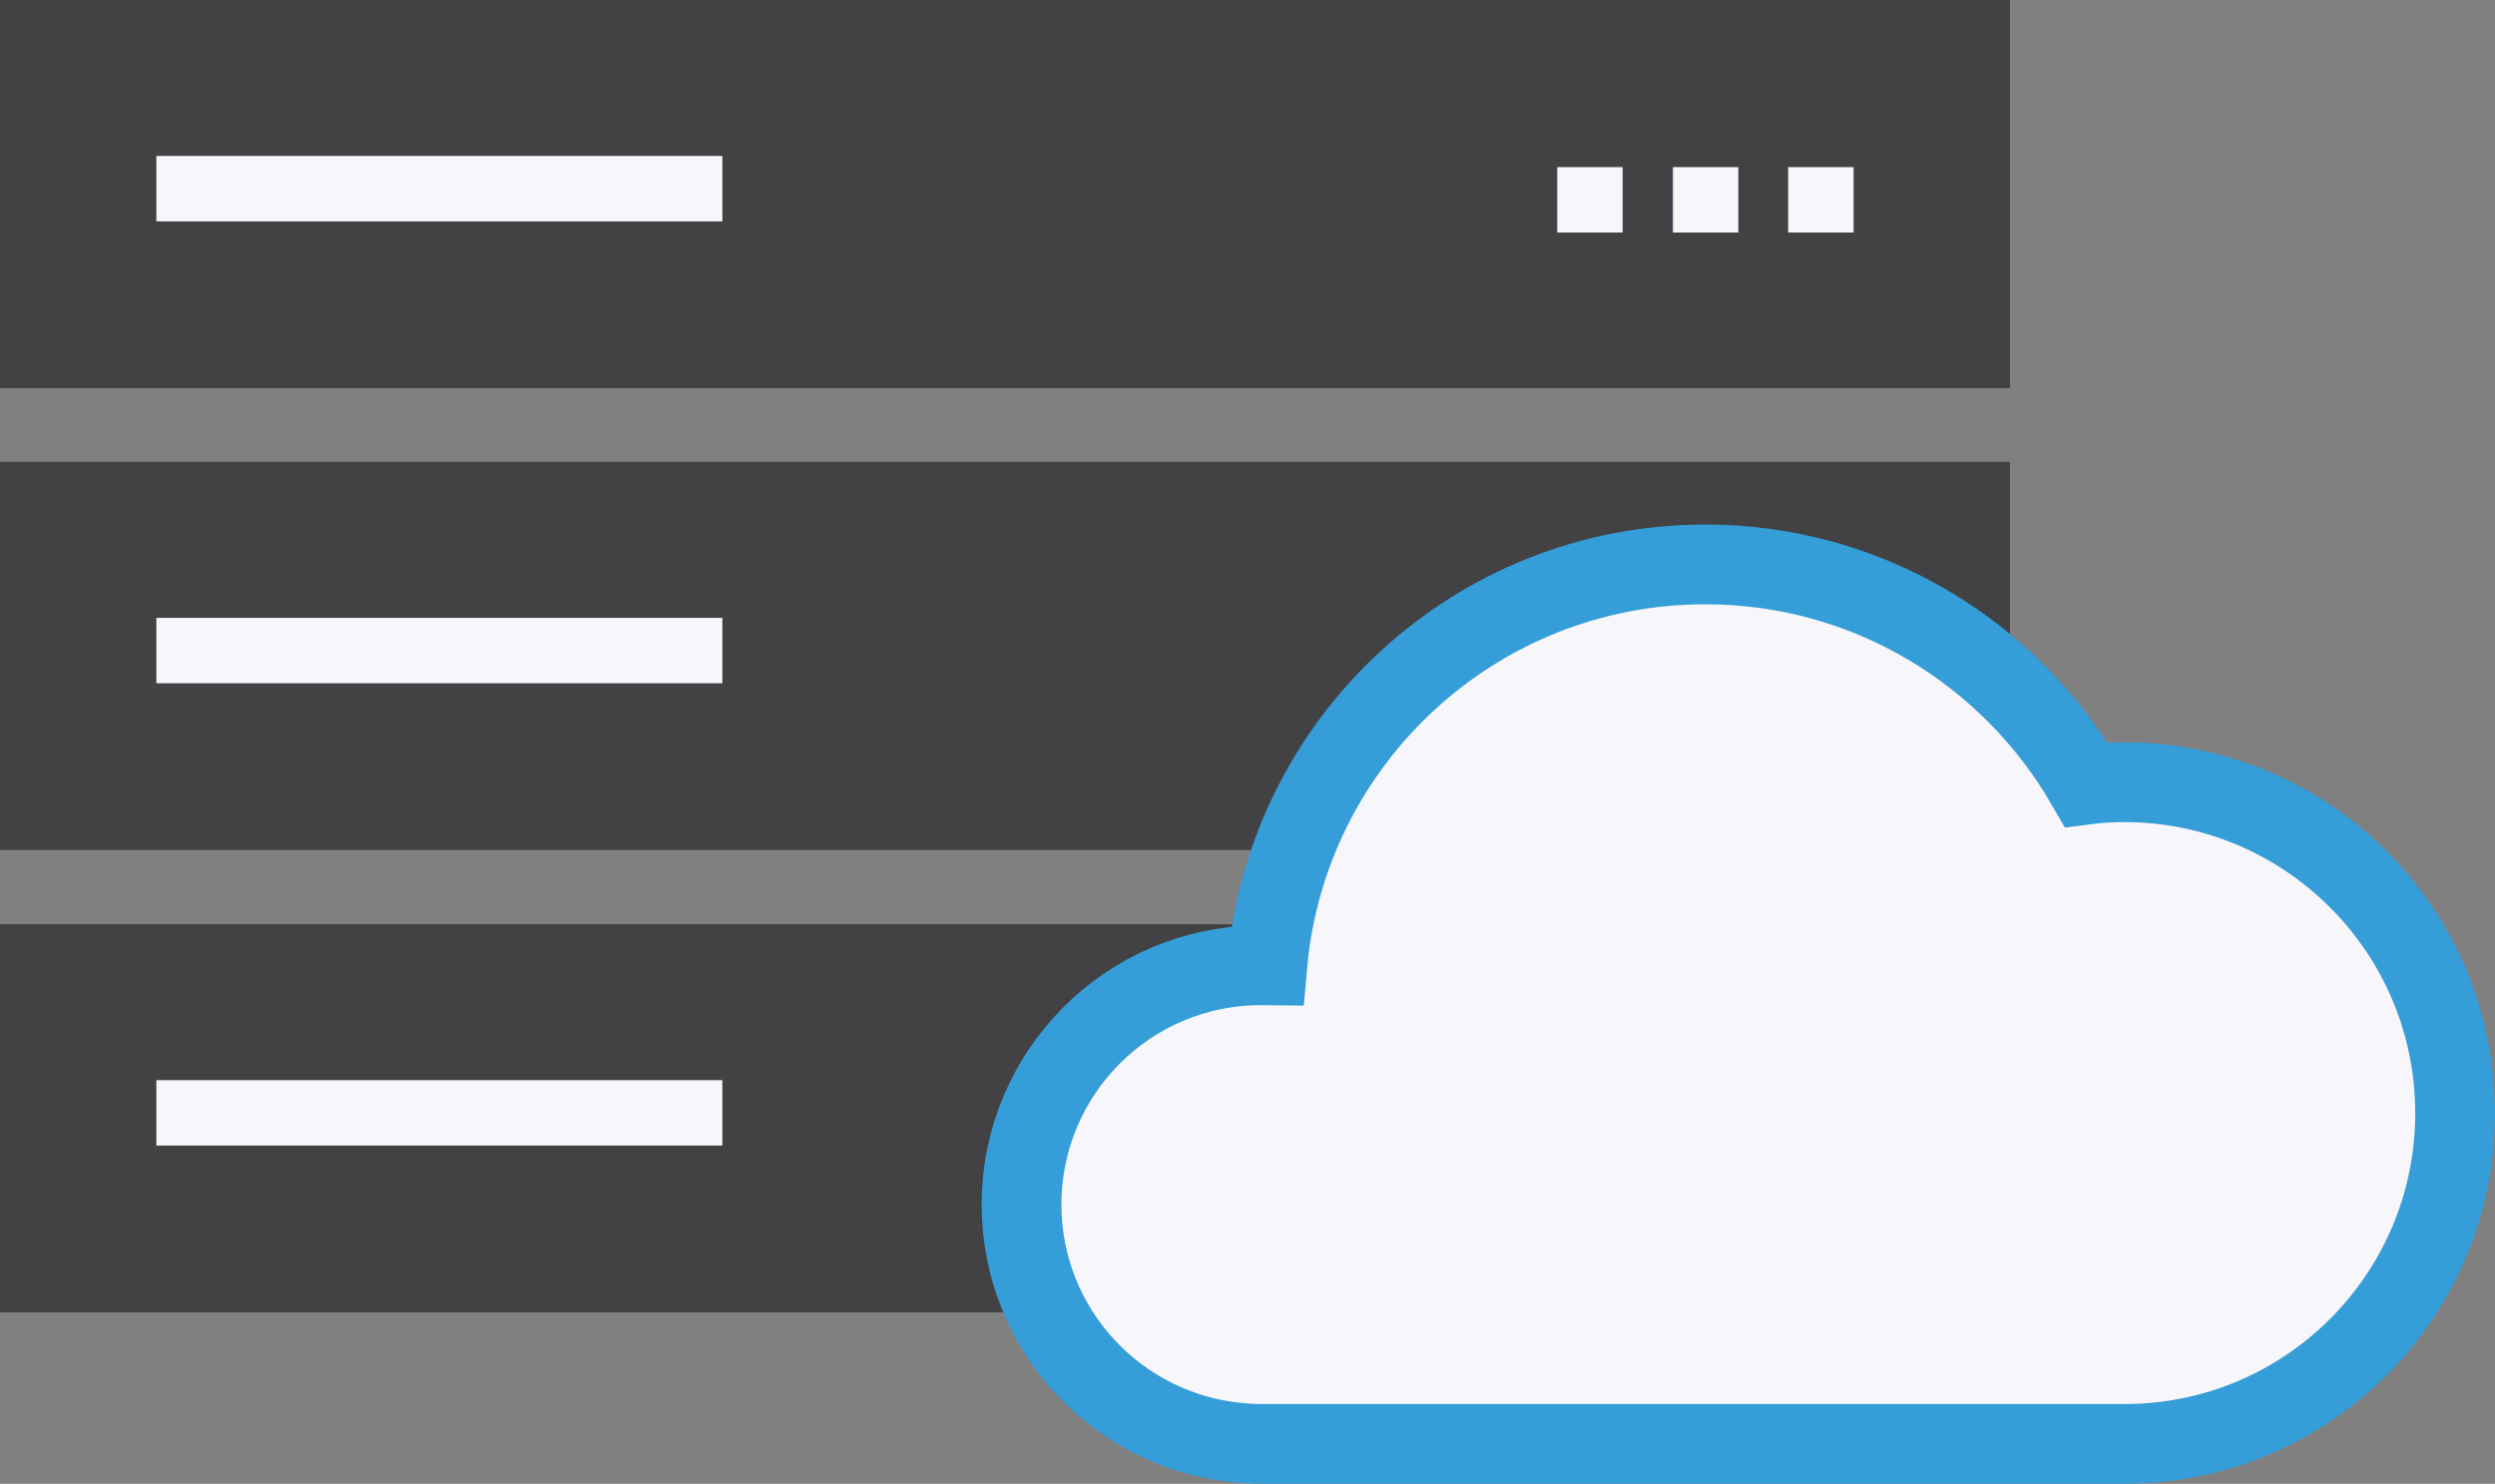 <?xml version="1.0" encoding="utf-8"?>
<!-- Generator: Adobe Illustrator 15.0.0, SVG Export Plug-In . SVG Version: 6.00 Build 0)  -->
<!DOCTYPE svg PUBLIC "-//W3C//DTD SVG 1.1//EN" "http://www.w3.org/Graphics/SVG/1.1/DTD/svg11.dtd">
<svg version="1.1" id="Layer_1" xmlns="http://www.w3.org/2000/svg" xmlns:xlink="http://www.w3.org/1999/xlink" x="0px" y="0px"
	 width="625.5px" height="372px" viewBox="0 0 625.5 372" style="enable-background:new 0 0 625.5 372;" xml:space="preserve">
<rect x="0" y="0" width="625.5" height="372" fill="#808080" stroke="none"/>
<style type="text/css">
<![CDATA[
	.st0{fill-rule:evenodd;clip-rule:evenodd;fill:#424143;}
	.st1{fill-rule:evenodd;clip-rule:evenodd;fill:#F6F6FB;}
	.st2{fill-rule:evenodd;clip-rule:evenodd;fill:#F6F6FB;stroke:#359DD7;stroke-width:20;stroke-miterlimit:10;}
]]>
</style>
<g>
	<g>
		<g>
			<rect class="st0" width="503.9" height="97.3"/>
			<g>
				<rect x="39.2" y="39.1" class="st1" width="141.9" height="16.4"/>
				<rect x="390.4" y="41.9" class="st1" width="16.4" height="16.4"/>
				<rect x="419.4" y="41.9" class="st1" width="16.4" height="16.4"/>
				<rect x="448.3" y="41.9" class="st1" width="16.4" height="16.4"/>
			</g>
		</g>
		<g>
			<rect y="115.8" class="st0" width="503.9" height="97.3"/>
			<g>
				<rect x="39.2" y="154.9" class="st1" width="141.9" height="16.4"/>
				<rect x="390.4" y="157.7" class="st1" width="16.4" height="16.4"/>
				<rect x="419.4" y="157.7" class="st1" width="16.4" height="16.4"/>
				<rect x="448.3" y="157.7" class="st1" width="16.4" height="16.4"/>
			</g>
		</g>
		<g>
			<rect y="231.7" class="st0" width="503.9" height="97.3"/>
			<g>
				<rect x="39.2" y="270.8" class="st1" width="141.9" height="16.4"/>
				<rect x="390.4" y="273.5" class="st1" width="16.4" height="16.4"/>
				<rect x="419.4" y="273.5" class="st1" width="16.4" height="16.4"/>
				<rect x="448.3" y="273.5" class="st1" width="16.4" height="16.4"/>
			</g>
		</g>
	</g>
	<path class="st2" d="M532.5,196.1c-3.2,0-6.4,0.2-9.5,0.6c-19.1-33-54.7-55.2-95.5-55.2c-57.6,0-104.9,44.2-109.8,100.6
		c-0.5,0-1.1-0.1-1.6-0.1c-33.2,0-60,26.9-60,60c0,31.6,24.5,57.5,55.6,59.8c1.4,0.1,2.7,0.2,4.1,0.2h216.5c0,0,0.1,0,0.1,0
		c0.1,0,0.1,0,0.2,0c45.8,0,82.9-37.1,82.9-82.9C615.5,233.2,578.3,196.1,532.5,196.1z"/>
</g>
</svg>
